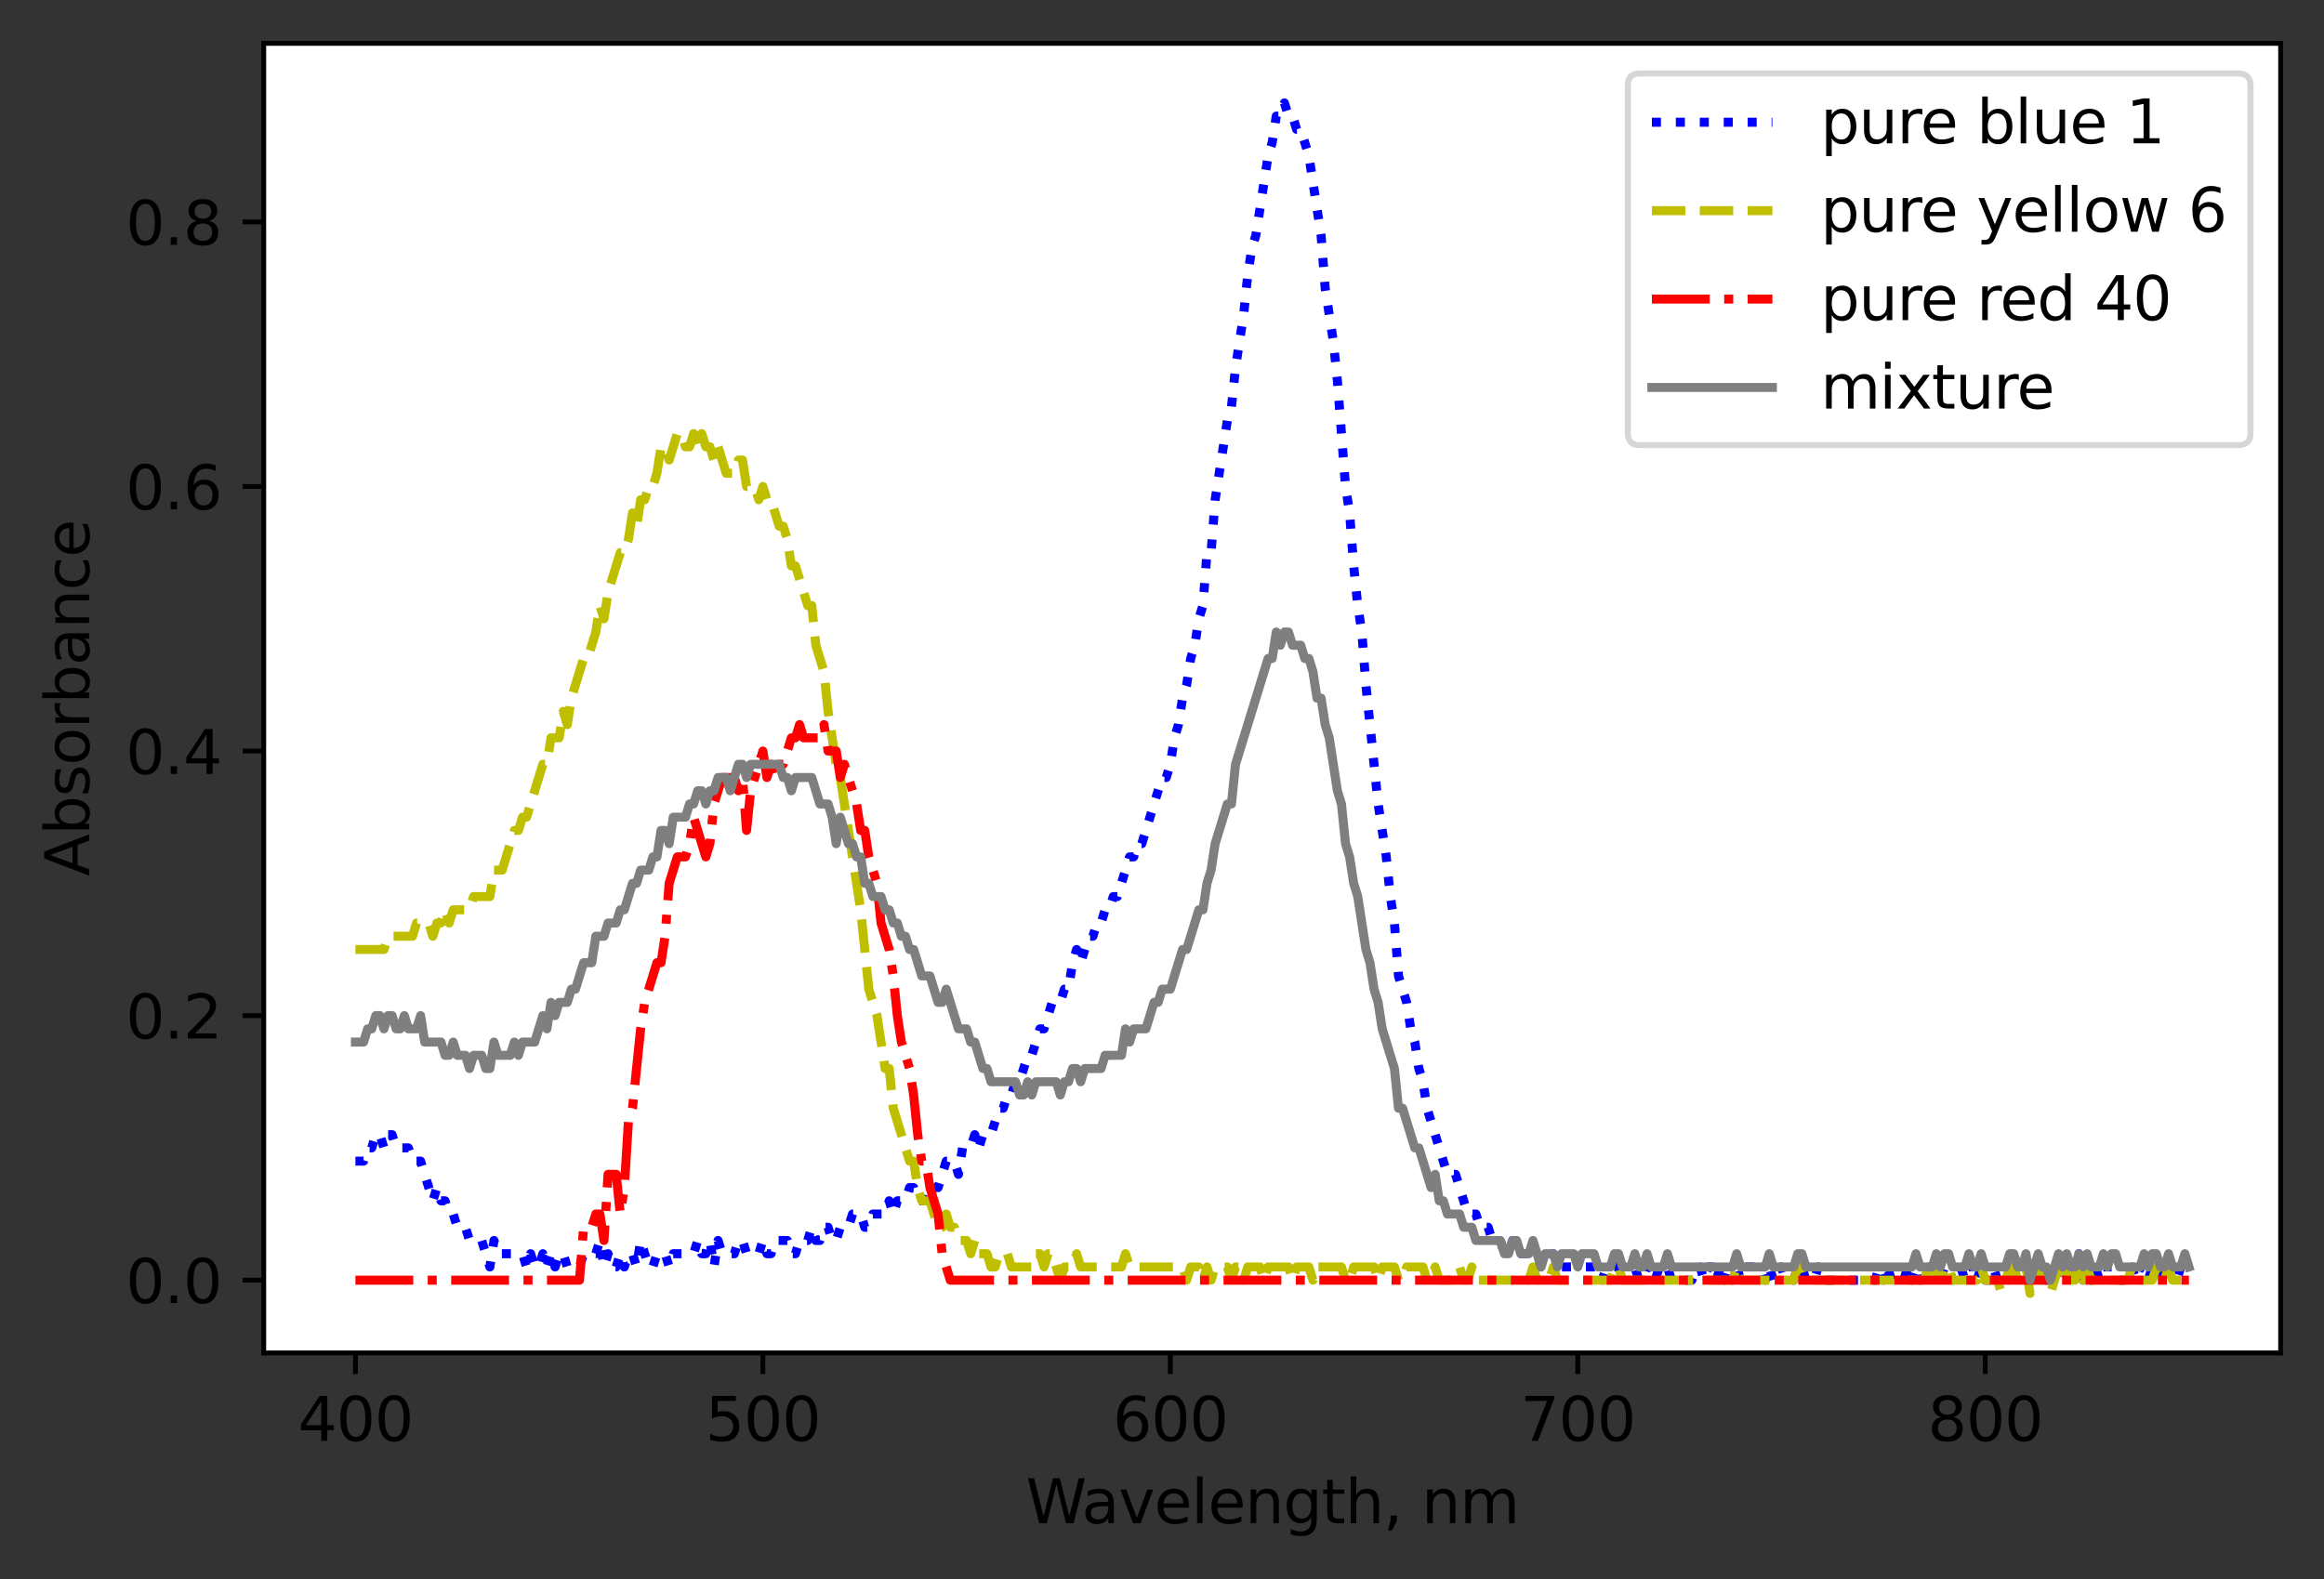 <?xml version="1.0" encoding="utf-8" standalone="no"?>
<!DOCTYPE svg PUBLIC "-//W3C//DTD SVG 1.1//EN"
  "http://www.w3.org/Graphics/SVG/1.1/DTD/svg11.dtd">
<svg xmlns:xlink="http://www.w3.org/1999/xlink" width="385.781pt" height="262.196pt" viewBox="0 0 385.781 262.196" xmlns="http://www.w3.org/2000/svg" version="1.1">
 <rect x="0" y="0" width="385.781" height="262.196" fill="#333333" stroke="none"/>
 <defs>
  <style type="text/css">*{stroke-linejoin: round; stroke-linecap: butt}</style>
 </defs>
 <g id="figure_1">
  <g id="patch_1">
   <path d="M 0 262.196 
L 385.781 262.196 
L 385.781 0 
L 0 0 
L 0 262.196 
z
" style="fill: none"/>
  </g>
  <g id="axes_1">
   <g id="patch_2">
    <path d="M 43.781 224.64 
L 378.581 224.64 
L 378.581 7.2 
L 43.781 7.2 
z
" style="fill: #ffffff"/>
   </g>
   <g id="matplotlib.axis_1">
    <g id="xtick_1">
     <g id="line2d_1">
      <defs>
       <path id="mc909f42464" d="M 0 0 
L 0 3.5 
" style="stroke: #000000; stroke-width: 0.8"/>
      </defs>
      <g>
       <use xlink:href="#mc909f42464" x="58.999" y="224.64" style="stroke: #000000; stroke-width: 0.8"/>
      </g>
     </g>
     <g id="text_1">
      <!-- 400 -->
      <g transform="translate(49.456 239.238)scale(0.1 -0.1)">
       <defs>
        <path id="DejaVuSans-34" d="M 2419 4116 
L 825 1625 
L 2419 1625 
L 2419 4116 
z
M 2253 4666 
L 3047 4666 
L 3047 1625 
L 3713 1625 
L 3713 1100 
L 3047 1100 
L 3047 0 
L 2419 0 
L 2419 1100 
L 313 1100 
L 313 1709 
L 2253 4666 
z
" transform="scale(0.016)"/>
        <path id="DejaVuSans-30" d="M 2034 4250 
Q 1547 4250 1301 3770 
Q 1056 3291 1056 2328 
Q 1056 1369 1301 889 
Q 1547 409 2034 409 
Q 2525 409 2770 889 
Q 3016 1369 3016 2328 
Q 3016 3291 2770 3770 
Q 2525 4250 2034 4250 
z
M 2034 4750 
Q 2819 4750 3233 4129 
Q 3647 3509 3647 2328 
Q 3647 1150 3233 529 
Q 2819 -91 2034 -91 
Q 1250 -91 836 529 
Q 422 1150 422 2328 
Q 422 3509 836 4129 
Q 1250 4750 2034 4750 
z
" transform="scale(0.016)"/>
       </defs>
       <use xlink:href="#DejaVuSans-34"/>
       <use xlink:href="#DejaVuSans-30" x="63.623"/>
       <use xlink:href="#DejaVuSans-30" x="127.246"/>
      </g>
     </g>
    </g>
    <g id="xtick_2">
     <g id="line2d_2">
      <g>
       <use xlink:href="#mc909f42464" x="126.636" y="224.64" style="stroke: #000000; stroke-width: 0.8"/>
      </g>
     </g>
     <g id="text_2">
      <!-- 500 -->
      <g transform="translate(117.092 239.238)scale(0.1 -0.1)">
       <defs>
        <path id="DejaVuSans-35" d="M 691 4666 
L 3169 4666 
L 3169 4134 
L 1269 4134 
L 1269 2991 
Q 1406 3038 1543 3061 
Q 1681 3084 1819 3084 
Q 2600 3084 3056 2656 
Q 3513 2228 3513 1497 
Q 3513 744 3044 326 
Q 2575 -91 1722 -91 
Q 1428 -91 1123 -41 
Q 819 9 494 109 
L 494 744 
Q 775 591 1075 516 
Q 1375 441 1709 441 
Q 2250 441 2565 725 
Q 2881 1009 2881 1497 
Q 2881 1984 2565 2268 
Q 2250 2553 1709 2553 
Q 1456 2553 1204 2497 
Q 953 2441 691 2322 
L 691 4666 
z
" transform="scale(0.016)"/>
       </defs>
       <use xlink:href="#DejaVuSans-35"/>
       <use xlink:href="#DejaVuSans-30" x="63.623"/>
       <use xlink:href="#DejaVuSans-30" x="127.246"/>
      </g>
     </g>
    </g>
    <g id="xtick_3">
     <g id="line2d_3">
      <g>
       <use xlink:href="#mc909f42464" x="194.272" y="224.64" style="stroke: #000000; stroke-width: 0.8"/>
      </g>
     </g>
     <g id="text_3">
      <!-- 600 -->
      <g transform="translate(184.728 239.238)scale(0.1 -0.1)">
       <defs>
        <path id="DejaVuSans-36" d="M 2113 2584 
Q 1688 2584 1439 2293 
Q 1191 2003 1191 1497 
Q 1191 994 1439 701 
Q 1688 409 2113 409 
Q 2538 409 2786 701 
Q 3034 994 3034 1497 
Q 3034 2003 2786 2293 
Q 2538 2584 2113 2584 
z
M 3366 4563 
L 3366 3988 
Q 3128 4100 2886 4159 
Q 2644 4219 2406 4219 
Q 1781 4219 1451 3797 
Q 1122 3375 1075 2522 
Q 1259 2794 1537 2939 
Q 1816 3084 2150 3084 
Q 2853 3084 3261 2657 
Q 3669 2231 3669 1497 
Q 3669 778 3244 343 
Q 2819 -91 2113 -91 
Q 1303 -91 875 529 
Q 447 1150 447 2328 
Q 447 3434 972 4092 
Q 1497 4750 2381 4750 
Q 2619 4750 2861 4703 
Q 3103 4656 3366 4563 
z
" transform="scale(0.016)"/>
       </defs>
       <use xlink:href="#DejaVuSans-36"/>
       <use xlink:href="#DejaVuSans-30" x="63.623"/>
       <use xlink:href="#DejaVuSans-30" x="127.246"/>
      </g>
     </g>
    </g>
    <g id="xtick_4">
     <g id="line2d_4">
      <g>
       <use xlink:href="#mc909f42464" x="261.909" y="224.64" style="stroke: #000000; stroke-width: 0.8"/>
      </g>
     </g>
     <g id="text_4">
      <!-- 700 -->
      <g transform="translate(252.365 239.238)scale(0.1 -0.1)">
       <defs>
        <path id="DejaVuSans-37" d="M 525 4666 
L 3525 4666 
L 3525 4397 
L 1831 0 
L 1172 0 
L 2766 4134 
L 525 4134 
L 525 4666 
z
" transform="scale(0.016)"/>
       </defs>
       <use xlink:href="#DejaVuSans-37"/>
       <use xlink:href="#DejaVuSans-30" x="63.623"/>
       <use xlink:href="#DejaVuSans-30" x="127.246"/>
      </g>
     </g>
    </g>
    <g id="xtick_5">
     <g id="line2d_5">
      <g>
       <use xlink:href="#mc909f42464" x="329.545" y="224.64" style="stroke: #000000; stroke-width: 0.8"/>
      </g>
     </g>
     <g id="text_5">
      <!-- 800 -->
      <g transform="translate(320.001 239.238)scale(0.1 -0.1)">
       <defs>
        <path id="DejaVuSans-38" d="M 2034 2216 
Q 1584 2216 1326 1975 
Q 1069 1734 1069 1313 
Q 1069 891 1326 650 
Q 1584 409 2034 409 
Q 2484 409 2743 651 
Q 3003 894 3003 1313 
Q 3003 1734 2745 1975 
Q 2488 2216 2034 2216 
z
M 1403 2484 
Q 997 2584 770 2862 
Q 544 3141 544 3541 
Q 544 4100 942 4425 
Q 1341 4750 2034 4750 
Q 2731 4750 3128 4425 
Q 3525 4100 3525 3541 
Q 3525 3141 3298 2862 
Q 3072 2584 2669 2484 
Q 3125 2378 3379 2068 
Q 3634 1759 3634 1313 
Q 3634 634 3220 271 
Q 2806 -91 2034 -91 
Q 1263 -91 848 271 
Q 434 634 434 1313 
Q 434 1759 690 2068 
Q 947 2378 1403 2484 
z
M 1172 3481 
Q 1172 3119 1398 2916 
Q 1625 2713 2034 2713 
Q 2441 2713 2670 2916 
Q 2900 3119 2900 3481 
Q 2900 3844 2670 4047 
Q 2441 4250 2034 4250 
Q 1625 4250 1398 4047 
Q 1172 3844 1172 3481 
z
" transform="scale(0.016)"/>
       </defs>
       <use xlink:href="#DejaVuSans-38"/>
       <use xlink:href="#DejaVuSans-30" x="63.623"/>
       <use xlink:href="#DejaVuSans-30" x="127.246"/>
      </g>
     </g>
    </g>
    <g id="text_6">
     <!-- Wavelength, nm -->
     <g transform="translate(170.302 252.917)scale(0.1 -0.1)">
      <defs>
       <path id="DejaVuSans-57" d="M 213 4666 
L 850 4666 
L 1831 722 
L 2809 4666 
L 3519 4666 
L 4500 722 
L 5478 4666 
L 6119 4666 
L 4947 0 
L 4153 0 
L 3169 4050 
L 2175 0 
L 1381 0 
L 213 4666 
z
" transform="scale(0.016)"/>
       <path id="DejaVuSans-61" d="M 2194 1759 
Q 1497 1759 1228 1600 
Q 959 1441 959 1056 
Q 959 750 1161 570 
Q 1363 391 1709 391 
Q 2188 391 2477 730 
Q 2766 1069 2766 1631 
L 2766 1759 
L 2194 1759 
z
M 3341 1997 
L 3341 0 
L 2766 0 
L 2766 531 
Q 2569 213 2275 61 
Q 1981 -91 1556 -91 
Q 1019 -91 701 211 
Q 384 513 384 1019 
Q 384 1609 779 1909 
Q 1175 2209 1959 2209 
L 2766 2209 
L 2766 2266 
Q 2766 2663 2505 2880 
Q 2244 3097 1772 3097 
Q 1472 3097 1187 3025 
Q 903 2953 641 2809 
L 641 3341 
Q 956 3463 1253 3523 
Q 1550 3584 1831 3584 
Q 2591 3584 2966 3190 
Q 3341 2797 3341 1997 
z
" transform="scale(0.016)"/>
       <path id="DejaVuSans-76" d="M 191 3500 
L 800 3500 
L 1894 563 
L 2988 3500 
L 3597 3500 
L 2284 0 
L 1503 0 
L 191 3500 
z
" transform="scale(0.016)"/>
       <path id="DejaVuSans-65" d="M 3597 1894 
L 3597 1613 
L 953 1613 
Q 991 1019 1311 708 
Q 1631 397 2203 397 
Q 2534 397 2845 478 
Q 3156 559 3463 722 
L 3463 178 
Q 3153 47 2828 -22 
Q 2503 -91 2169 -91 
Q 1331 -91 842 396 
Q 353 884 353 1716 
Q 353 2575 817 3079 
Q 1281 3584 2069 3584 
Q 2775 3584 3186 3129 
Q 3597 2675 3597 1894 
z
M 3022 2063 
Q 3016 2534 2758 2815 
Q 2500 3097 2075 3097 
Q 1594 3097 1305 2825 
Q 1016 2553 972 2059 
L 3022 2063 
z
" transform="scale(0.016)"/>
       <path id="DejaVuSans-6c" d="M 603 4863 
L 1178 4863 
L 1178 0 
L 603 0 
L 603 4863 
z
" transform="scale(0.016)"/>
       <path id="DejaVuSans-6e" d="M 3513 2113 
L 3513 0 
L 2938 0 
L 2938 2094 
Q 2938 2591 2744 2837 
Q 2550 3084 2163 3084 
Q 1697 3084 1428 2787 
Q 1159 2491 1159 1978 
L 1159 0 
L 581 0 
L 581 3500 
L 1159 3500 
L 1159 2956 
Q 1366 3272 1645 3428 
Q 1925 3584 2291 3584 
Q 2894 3584 3203 3211 
Q 3513 2838 3513 2113 
z
" transform="scale(0.016)"/>
       <path id="DejaVuSans-67" d="M 2906 1791 
Q 2906 2416 2648 2759 
Q 2391 3103 1925 3103 
Q 1463 3103 1205 2759 
Q 947 2416 947 1791 
Q 947 1169 1205 825 
Q 1463 481 1925 481 
Q 2391 481 2648 825 
Q 2906 1169 2906 1791 
z
M 3481 434 
Q 3481 -459 3084 -895 
Q 2688 -1331 1869 -1331 
Q 1566 -1331 1297 -1286 
Q 1028 -1241 775 -1147 
L 775 -588 
Q 1028 -725 1275 -790 
Q 1522 -856 1778 -856 
Q 2344 -856 2625 -561 
Q 2906 -266 2906 331 
L 2906 616 
Q 2728 306 2450 153 
Q 2172 0 1784 0 
Q 1141 0 747 490 
Q 353 981 353 1791 
Q 353 2603 747 3093 
Q 1141 3584 1784 3584 
Q 2172 3584 2450 3431 
Q 2728 3278 2906 2969 
L 2906 3500 
L 3481 3500 
L 3481 434 
z
" transform="scale(0.016)"/>
       <path id="DejaVuSans-74" d="M 1172 4494 
L 1172 3500 
L 2356 3500 
L 2356 3053 
L 1172 3053 
L 1172 1153 
Q 1172 725 1289 603 
Q 1406 481 1766 481 
L 2356 481 
L 2356 0 
L 1766 0 
Q 1100 0 847 248 
Q 594 497 594 1153 
L 594 3053 
L 172 3053 
L 172 3500 
L 594 3500 
L 594 4494 
L 1172 4494 
z
" transform="scale(0.016)"/>
       <path id="DejaVuSans-68" d="M 3513 2113 
L 3513 0 
L 2938 0 
L 2938 2094 
Q 2938 2591 2744 2837 
Q 2550 3084 2163 3084 
Q 1697 3084 1428 2787 
Q 1159 2491 1159 1978 
L 1159 0 
L 581 0 
L 581 4863 
L 1159 4863 
L 1159 2956 
Q 1366 3272 1645 3428 
Q 1925 3584 2291 3584 
Q 2894 3584 3203 3211 
Q 3513 2838 3513 2113 
z
" transform="scale(0.016)"/>
       <path id="DejaVuSans-2c" d="M 750 794 
L 1409 794 
L 1409 256 
L 897 -744 
L 494 -744 
L 750 256 
L 750 794 
z
" transform="scale(0.016)"/>
       <path id="DejaVuSans-20" transform="scale(0.016)"/>
       <path id="DejaVuSans-6d" d="M 3328 2828 
Q 3544 3216 3844 3400 
Q 4144 3584 4550 3584 
Q 5097 3584 5394 3201 
Q 5691 2819 5691 2113 
L 5691 0 
L 5113 0 
L 5113 2094 
Q 5113 2597 4934 2840 
Q 4756 3084 4391 3084 
Q 3944 3084 3684 2787 
Q 3425 2491 3425 1978 
L 3425 0 
L 2847 0 
L 2847 2094 
Q 2847 2600 2669 2842 
Q 2491 3084 2119 3084 
Q 1678 3084 1418 2786 
Q 1159 2488 1159 1978 
L 1159 0 
L 581 0 
L 581 3500 
L 1159 3500 
L 1159 2956 
Q 1356 3278 1631 3431 
Q 1906 3584 2284 3584 
Q 2666 3584 2933 3390 
Q 3200 3197 3328 2828 
z
" transform="scale(0.016)"/>
      </defs>
      <use xlink:href="#DejaVuSans-57"/>
      <use xlink:href="#DejaVuSans-61" x="92.502"/>
      <use xlink:href="#DejaVuSans-76" x="153.781"/>
      <use xlink:href="#DejaVuSans-65" x="212.961"/>
      <use xlink:href="#DejaVuSans-6c" x="274.484"/>
      <use xlink:href="#DejaVuSans-65" x="302.268"/>
      <use xlink:href="#DejaVuSans-6e" x="363.791"/>
      <use xlink:href="#DejaVuSans-67" x="427.17"/>
      <use xlink:href="#DejaVuSans-74" x="490.646"/>
      <use xlink:href="#DejaVuSans-68" x="529.855"/>
      <use xlink:href="#DejaVuSans-2c" x="593.234"/>
      <use xlink:href="#DejaVuSans-20" x="625.021"/>
      <use xlink:href="#DejaVuSans-6e" x="656.809"/>
      <use xlink:href="#DejaVuSans-6d" x="720.188"/>
     </g>
    </g>
   </g>
   <g id="matplotlib.axis_2">
    <g id="ytick_1">
     <g id="line2d_6">
      <defs>
       <path id="m6d82f69525" d="M 0 0 
L -3.5 0 
" style="stroke: #000000; stroke-width: 0.8"/>
      </defs>
      <g>
       <use xlink:href="#m6d82f69525" x="43.781" y="212.56" style="stroke: #000000; stroke-width: 0.8"/>
      </g>
     </g>
     <g id="text_7">
      <!-- 0.0 -->
      <g transform="translate(20.878 216.359)scale(0.1 -0.1)">
       <defs>
        <path id="DejaVuSans-2e" d="M 684 794 
L 1344 794 
L 1344 0 
L 684 0 
L 684 794 
z
" transform="scale(0.016)"/>
       </defs>
       <use xlink:href="#DejaVuSans-30"/>
       <use xlink:href="#DejaVuSans-2e" x="63.623"/>
       <use xlink:href="#DejaVuSans-30" x="95.41"/>
      </g>
     </g>
    </g>
    <g id="ytick_2">
     <g id="line2d_7">
      <g>
       <use xlink:href="#m6d82f69525" x="43.781" y="168.633" style="stroke: #000000; stroke-width: 0.8"/>
      </g>
     </g>
     <g id="text_8">
      <!-- 0.2 -->
      <g transform="translate(20.878 172.432)scale(0.1 -0.1)">
       <defs>
        <path id="DejaVuSans-32" d="M 1228 531 
L 3431 531 
L 3431 0 
L 469 0 
L 469 531 
Q 828 903 1448 1529 
Q 2069 2156 2228 2338 
Q 2531 2678 2651 2914 
Q 2772 3150 2772 3378 
Q 2772 3750 2511 3984 
Q 2250 4219 1831 4219 
Q 1534 4219 1204 4116 
Q 875 4013 500 3803 
L 500 4441 
Q 881 4594 1212 4672 
Q 1544 4750 1819 4750 
Q 2544 4750 2975 4387 
Q 3406 4025 3406 3419 
Q 3406 3131 3298 2873 
Q 3191 2616 2906 2266 
Q 2828 2175 2409 1742 
Q 1991 1309 1228 531 
z
" transform="scale(0.016)"/>
       </defs>
       <use xlink:href="#DejaVuSans-30"/>
       <use xlink:href="#DejaVuSans-2e" x="63.623"/>
       <use xlink:href="#DejaVuSans-32" x="95.41"/>
      </g>
     </g>
    </g>
    <g id="ytick_3">
     <g id="line2d_8">
      <g>
       <use xlink:href="#m6d82f69525" x="43.781" y="124.705" style="stroke: #000000; stroke-width: 0.8"/>
      </g>
     </g>
     <g id="text_9">
      <!-- 0.4 -->
      <g transform="translate(20.878 128.505)scale(0.1 -0.1)">
       <use xlink:href="#DejaVuSans-30"/>
       <use xlink:href="#DejaVuSans-2e" x="63.623"/>
       <use xlink:href="#DejaVuSans-34" x="95.41"/>
      </g>
     </g>
    </g>
    <g id="ytick_4">
     <g id="line2d_9">
      <g>
       <use xlink:href="#m6d82f69525" x="43.781" y="80.778" style="stroke: #000000; stroke-width: 0.8"/>
      </g>
     </g>
     <g id="text_10">
      <!-- 0.6 -->
      <g transform="translate(20.878 84.577)scale(0.1 -0.1)">
       <use xlink:href="#DejaVuSans-30"/>
       <use xlink:href="#DejaVuSans-2e" x="63.623"/>
       <use xlink:href="#DejaVuSans-36" x="95.41"/>
      </g>
     </g>
    </g>
    <g id="ytick_5">
     <g id="line2d_10">
      <g>
       <use xlink:href="#m6d82f69525" x="43.781" y="36.851" style="stroke: #000000; stroke-width: 0.8"/>
      </g>
     </g>
     <g id="text_11">
      <!-- 0.8 -->
      <g transform="translate(20.878 40.65)scale(0.1 -0.1)">
       <use xlink:href="#DejaVuSans-30"/>
       <use xlink:href="#DejaVuSans-2e" x="63.623"/>
       <use xlink:href="#DejaVuSans-38" x="95.41"/>
      </g>
     </g>
    </g>
    <g id="text_12">
     <!-- Absorbance -->
     <g transform="translate(14.798 145.467)rotate(-90)scale(0.1 -0.1)">
      <defs>
       <path id="DejaVuSans-41" d="M 2188 4044 
L 1331 1722 
L 3047 1722 
L 2188 4044 
z
M 1831 4666 
L 2547 4666 
L 4325 0 
L 3669 0 
L 3244 1197 
L 1141 1197 
L 716 0 
L 50 0 
L 1831 4666 
z
" transform="scale(0.016)"/>
       <path id="DejaVuSans-62" d="M 3116 1747 
Q 3116 2381 2855 2742 
Q 2594 3103 2138 3103 
Q 1681 3103 1420 2742 
Q 1159 2381 1159 1747 
Q 1159 1113 1420 752 
Q 1681 391 2138 391 
Q 2594 391 2855 752 
Q 3116 1113 3116 1747 
z
M 1159 2969 
Q 1341 3281 1617 3432 
Q 1894 3584 2278 3584 
Q 2916 3584 3314 3078 
Q 3713 2572 3713 1747 
Q 3713 922 3314 415 
Q 2916 -91 2278 -91 
Q 1894 -91 1617 61 
Q 1341 213 1159 525 
L 1159 0 
L 581 0 
L 581 4863 
L 1159 4863 
L 1159 2969 
z
" transform="scale(0.016)"/>
       <path id="DejaVuSans-73" d="M 2834 3397 
L 2834 2853 
Q 2591 2978 2328 3040 
Q 2066 3103 1784 3103 
Q 1356 3103 1142 2972 
Q 928 2841 928 2578 
Q 928 2378 1081 2264 
Q 1234 2150 1697 2047 
L 1894 2003 
Q 2506 1872 2764 1633 
Q 3022 1394 3022 966 
Q 3022 478 2636 193 
Q 2250 -91 1575 -91 
Q 1294 -91 989 -36 
Q 684 19 347 128 
L 347 722 
Q 666 556 975 473 
Q 1284 391 1588 391 
Q 1994 391 2212 530 
Q 2431 669 2431 922 
Q 2431 1156 2273 1281 
Q 2116 1406 1581 1522 
L 1381 1569 
Q 847 1681 609 1914 
Q 372 2147 372 2553 
Q 372 3047 722 3315 
Q 1072 3584 1716 3584 
Q 2034 3584 2315 3537 
Q 2597 3491 2834 3397 
z
" transform="scale(0.016)"/>
       <path id="DejaVuSans-6f" d="M 1959 3097 
Q 1497 3097 1228 2736 
Q 959 2375 959 1747 
Q 959 1119 1226 758 
Q 1494 397 1959 397 
Q 2419 397 2687 759 
Q 2956 1122 2956 1747 
Q 2956 2369 2687 2733 
Q 2419 3097 1959 3097 
z
M 1959 3584 
Q 2709 3584 3137 3096 
Q 3566 2609 3566 1747 
Q 3566 888 3137 398 
Q 2709 -91 1959 -91 
Q 1206 -91 779 398 
Q 353 888 353 1747 
Q 353 2609 779 3096 
Q 1206 3584 1959 3584 
z
" transform="scale(0.016)"/>
       <path id="DejaVuSans-72" d="M 2631 2963 
Q 2534 3019 2420 3045 
Q 2306 3072 2169 3072 
Q 1681 3072 1420 2755 
Q 1159 2438 1159 1844 
L 1159 0 
L 581 0 
L 581 3500 
L 1159 3500 
L 1159 2956 
Q 1341 3275 1631 3429 
Q 1922 3584 2338 3584 
Q 2397 3584 2469 3576 
Q 2541 3569 2628 3553 
L 2631 2963 
z
" transform="scale(0.016)"/>
       <path id="DejaVuSans-63" d="M 3122 3366 
L 3122 2828 
Q 2878 2963 2633 3030 
Q 2388 3097 2138 3097 
Q 1578 3097 1268 2742 
Q 959 2388 959 1747 
Q 959 1106 1268 751 
Q 1578 397 2138 397 
Q 2388 397 2633 464 
Q 2878 531 3122 666 
L 3122 134 
Q 2881 22 2623 -34 
Q 2366 -91 2075 -91 
Q 1284 -91 818 406 
Q 353 903 353 1747 
Q 353 2603 823 3093 
Q 1294 3584 2113 3584 
Q 2378 3584 2631 3529 
Q 2884 3475 3122 3366 
z
" transform="scale(0.016)"/>
      </defs>
      <use xlink:href="#DejaVuSans-41"/>
      <use xlink:href="#DejaVuSans-62" x="68.408"/>
      <use xlink:href="#DejaVuSans-73" x="131.885"/>
      <use xlink:href="#DejaVuSans-6f" x="183.984"/>
      <use xlink:href="#DejaVuSans-72" x="245.166"/>
      <use xlink:href="#DejaVuSans-62" x="286.279"/>
      <use xlink:href="#DejaVuSans-61" x="349.756"/>
      <use xlink:href="#DejaVuSans-6e" x="411.035"/>
      <use xlink:href="#DejaVuSans-63" x="474.414"/>
      <use xlink:href="#DejaVuSans-65" x="529.395"/>
     </g>
    </g>
   </g>
   <g id="line2d_11">
    <path d="M 58.999 192.793 
L 60.352 192.793 
L 61.029 190.596 
L 61.705 190.596 
L 62.381 188.4 
L 63.058 188.4 
L 63.734 190.596 
L 64.41 188.4 
L 65.087 188.4 
L 65.763 190.596 
L 67.792 190.596 
L 68.469 192.793 
L 69.821 192.793 
L 71.85 199.382 
L 72.527 197.185 
L 73.203 199.382 
L 73.879 199.382 
L 74.556 201.578 
L 75.232 201.578 
L 75.909 203.775 
L 77.261 203.775 
L 77.938 205.971 
L 79.967 205.971 
L 81.319 210.364 
L 81.996 205.971 
L 82.672 208.167 
L 86.73 208.167 
L 87.407 210.364 
L 88.083 208.167 
L 88.759 210.364 
L 89.436 210.364 
L 90.112 208.167 
L 90.789 210.364 
L 91.465 208.167 
L 92.141 210.364 
L 92.818 208.167 
L 93.494 208.167 
L 94.17 210.364 
L 96.199 210.364 
L 96.876 208.167 
L 98.905 208.167 
L 99.581 205.971 
L 100.258 210.364 
L 100.934 208.167 
L 101.61 210.364 
L 102.287 210.364 
L 102.963 208.167 
L 103.639 210.364 
L 104.316 208.167 
L 104.992 208.167 
L 105.669 210.364 
L 106.345 205.971 
L 107.698 210.364 
L 108.374 210.364 
L 109.05 208.167 
L 110.403 208.167 
L 111.079 210.364 
L 111.756 208.167 
L 115.138 208.167 
L 115.814 205.971 
L 116.49 208.167 
L 117.167 208.167 
L 117.843 205.971 
L 118.519 210.364 
L 119.196 205.971 
L 119.872 208.167 
L 121.901 208.167 
L 122.578 205.971 
L 123.254 205.971 
L 123.93 208.167 
L 125.959 208.167 
L 126.636 205.971 
L 127.312 208.167 
L 127.989 208.167 
L 128.665 205.971 
L 130.694 205.971 
L 131.37 208.167 
L 132.047 208.167 
L 132.723 205.971 
L 134.076 205.971 
L 134.752 203.775 
L 135.429 205.971 
L 136.105 205.971 
L 136.781 203.775 
L 137.458 203.775 
L 138.134 205.971 
L 138.81 205.971 
L 139.487 203.775 
L 140.839 203.775 
L 141.516 201.578 
L 142.869 201.578 
L 143.545 203.775 
L 144.221 203.775 
L 144.898 201.578 
L 146.927 201.578 
L 147.603 199.382 
L 148.279 201.578 
L 148.956 199.382 
L 150.309 199.382 
L 150.985 197.185 
L 151.661 197.185 
L 152.338 199.382 
L 153.014 199.382 
L 153.69 197.185 
L 155.719 197.185 
L 157.072 192.793 
L 158.425 192.793 
L 159.101 194.989 
L 159.778 190.596 
L 161.13 190.596 
L 161.807 188.4 
L 162.483 190.596 
L 163.159 188.4 
L 164.512 188.4 
L 165.865 184.007 
L 166.541 184.007 
L 167.218 181.811 
L 167.894 181.811 
L 168.57 179.615 
L 169.247 179.615 
L 170.599 175.222 
L 171.276 175.222 
L 172.629 170.829 
L 173.305 170.829 
L 174.658 166.436 
L 176.01 166.436 
L 176.687 164.24 
L 177.363 164.24 
L 178.039 159.847 
L 178.716 157.651 
L 179.392 159.847 
L 180.745 155.455 
L 181.421 155.455 
L 182.098 153.258 
L 182.774 153.258 
L 183.45 151.062 
L 184.127 151.062 
L 184.803 148.865 
L 185.479 148.865 
L 187.509 142.276 
L 188.185 142.276 
L 188.861 140.08 
L 189.538 140.08 
L 192.919 129.098 
L 193.596 129.098 
L 194.272 126.902 
L 194.949 122.509 
L 195.625 120.313 
L 196.301 115.92 
L 196.978 113.724 
L 197.654 109.331 
L 198.33 107.135 
L 199.007 102.742 
L 199.683 100.545 
L 200.359 91.76 
L 201.036 91.76 
L 201.712 82.975 
L 203.741 69.796 
L 204.418 67.6 
L 205.094 61.011 
L 206.447 52.225 
L 207.123 45.636 
L 207.799 41.244 
L 208.476 39.047 
L 210.505 25.869 
L 211.181 23.673 
L 211.858 19.28 
L 212.534 19.28 
L 213.21 17.084 
L 213.887 19.28 
L 214.563 19.28 
L 215.239 21.476 
L 215.916 21.476 
L 217.269 25.869 
L 219.298 39.047 
L 219.974 47.833 
L 221.327 56.618 
L 222.003 63.207 
L 223.356 80.778 
L 224.032 85.171 
L 224.709 93.956 
L 225.385 100.545 
L 226.061 104.938 
L 226.738 113.724 
L 228.767 133.491 
L 230.119 142.276 
L 230.796 148.865 
L 231.472 153.258 
L 232.149 162.044 
L 233.501 166.436 
L 234.178 170.829 
L 234.854 173.025 
L 235.53 177.418 
L 236.207 179.615 
L 236.883 184.007 
L 240.265 194.989 
L 241.618 194.989 
L 243.647 201.578 
L 244.999 201.578 
L 245.676 203.775 
L 247.029 203.775 
L 247.705 205.971 
L 249.058 205.971 
L 249.734 208.167 
L 250.41 208.167 
L 251.087 205.971 
L 251.763 208.167 
L 255.145 208.167 
L 255.821 210.364 
L 257.174 210.364 
L 257.85 208.167 
L 258.527 210.364 
L 265.29 210.364 
L 265.967 212.56 
L 266.643 210.364 
L 271.378 210.364 
L 272.054 212.56 
L 272.73 212.56 
L 273.407 210.364 
L 274.083 210.364 
L 274.759 212.56 
L 275.436 210.364 
L 276.789 210.364 
L 277.465 212.56 
L 280.847 212.56 
L 281.523 210.364 
L 282.199 210.364 
L 282.876 212.56 
L 283.552 210.364 
L 284.229 210.364 
L 284.905 212.56 
L 285.581 210.364 
L 286.258 212.56 
L 286.934 210.364 
L 287.61 212.56 
L 288.287 210.364 
L 288.963 212.56 
L 289.639 210.364 
L 292.345 210.364 
L 293.021 212.56 
L 293.698 210.364 
L 294.374 212.56 
L 295.05 212.56 
L 295.727 210.364 
L 296.403 212.56 
L 297.756 212.56 
L 298.432 210.364 
L 299.109 210.364 
L 299.785 212.56 
L 301.138 212.56 
L 301.814 210.364 
L 302.49 210.364 
L 303.167 212.56 
L 311.283 212.56 
L 311.959 210.364 
L 312.636 212.56 
L 313.312 210.364 
L 313.989 212.56 
L 316.018 212.56 
L 316.694 210.364 
L 317.37 212.56 
L 318.047 210.364 
L 318.723 212.56 
L 319.399 210.364 
L 321.429 210.364 
L 322.105 212.56 
L 322.781 210.364 
L 323.458 210.364 
L 324.134 212.56 
L 324.81 210.364 
L 325.487 210.364 
L 326.163 212.56 
L 326.839 210.364 
L 327.516 210.364 
L 328.192 212.56 
L 328.869 210.364 
L 329.545 212.56 
L 330.221 212.56 
L 330.898 210.364 
L 331.574 212.56 
L 332.25 212.56 
L 332.927 210.364 
L 336.309 210.364 
L 336.985 212.56 
L 337.661 212.56 
L 338.338 210.364 
L 339.014 210.364 
L 339.69 212.56 
L 340.367 212.56 
L 341.043 210.364 
L 341.719 210.364 
L 342.396 212.56 
L 343.072 210.364 
L 344.425 210.364 
L 345.101 208.167 
L 345.778 212.56 
L 346.454 210.364 
L 347.13 212.56 
L 347.807 210.364 
L 348.483 212.56 
L 349.159 210.364 
L 351.189 210.364 
L 351.865 212.56 
L 352.541 212.56 
L 353.218 210.364 
L 353.894 210.364 
L 354.57 212.56 
L 355.247 210.364 
L 355.923 210.364 
L 356.599 212.56 
L 357.276 210.364 
L 358.629 210.364 
L 359.305 212.56 
L 359.981 210.364 
L 360.658 210.364 
L 361.334 212.56 
L 362.01 210.364 
L 363.363 210.364 
L 363.363 210.364 
" clip-path="url(#p036a9495a5)" style="fill: none; stroke-dasharray: 1.5,2.475; stroke-dashoffset: 0; stroke: #0000ff; stroke-width: 1.5"/>
   </g>
   <g id="line2d_12">
    <path d="M 58.999 157.651 
L 63.734 157.651 
L 64.41 155.455 
L 68.469 155.455 
L 69.145 153.258 
L 71.174 153.258 
L 71.85 155.455 
L 72.527 153.258 
L 73.203 153.258 
L 73.879 151.062 
L 74.556 153.258 
L 75.232 151.062 
L 77.938 151.062 
L 78.614 148.865 
L 81.319 148.865 
L 81.996 144.473 
L 83.349 144.473 
L 85.378 137.884 
L 86.054 137.884 
L 86.73 135.687 
L 87.407 135.687 
L 90.112 126.902 
L 90.789 126.902 
L 91.465 122.509 
L 92.818 122.509 
L 93.494 118.116 
L 94.17 120.313 
L 94.847 115.92 
L 96.876 109.331 
L 97.552 109.331 
L 98.905 104.938 
L 99.581 100.545 
L 100.258 102.742 
L 100.934 98.349 
L 102.963 91.76 
L 103.639 91.76 
L 104.316 89.564 
L 104.992 85.171 
L 105.669 87.367 
L 106.345 82.975 
L 107.021 82.975 
L 107.698 80.778 
L 108.374 80.778 
L 109.05 78.582 
L 109.727 74.189 
L 110.403 74.189 
L 111.079 76.385 
L 112.432 71.993 
L 113.109 71.993 
L 113.785 74.189 
L 114.461 74.189 
L 115.138 71.993 
L 115.814 74.189 
L 116.49 71.993 
L 117.167 74.189 
L 117.843 74.189 
L 118.519 76.385 
L 119.196 74.189 
L 120.549 78.582 
L 121.901 78.582 
L 122.578 76.385 
L 123.254 76.385 
L 123.93 80.778 
L 125.283 80.778 
L 125.959 82.975 
L 126.636 80.778 
L 127.312 82.975 
L 127.989 82.975 
L 129.341 87.367 
L 130.018 87.367 
L 130.694 89.564 
L 131.37 93.956 
L 132.047 93.956 
L 134.076 100.545 
L 134.752 100.545 
L 135.429 107.135 
L 136.781 111.527 
L 137.458 118.116 
L 138.81 126.902 
L 139.487 129.098 
L 142.869 151.062 
L 144.221 164.24 
L 145.574 168.633 
L 146.927 177.418 
L 147.603 177.418 
L 148.279 184.007 
L 150.985 192.793 
L 151.661 192.793 
L 152.338 197.185 
L 153.014 199.382 
L 154.367 199.382 
L 155.719 203.775 
L 156.396 203.775 
L 157.072 201.578 
L 157.749 203.775 
L 158.425 203.775 
L 159.101 205.971 
L 160.454 205.971 
L 161.13 208.167 
L 161.807 205.971 
L 162.483 208.167 
L 163.836 208.167 
L 164.512 210.364 
L 165.189 210.364 
L 165.865 208.167 
L 167.218 208.167 
L 167.894 210.364 
L 171.276 210.364 
L 171.952 208.167 
L 172.629 208.167 
L 173.305 210.364 
L 173.981 208.167 
L 174.658 208.167 
L 176.01 212.56 
L 176.687 210.364 
L 178.039 210.364 
L 178.716 208.167 
L 179.392 210.364 
L 186.156 210.364 
L 186.832 208.167 
L 187.509 210.364 
L 196.301 210.364 
L 196.978 212.56 
L 197.654 210.364 
L 199.007 210.364 
L 199.683 212.56 
L 200.359 210.364 
L 201.036 212.56 
L 201.712 210.364 
L 203.741 210.364 
L 204.418 212.56 
L 205.094 210.364 
L 205.77 210.364 
L 206.447 212.56 
L 207.123 210.364 
L 209.152 210.364 
L 209.829 212.56 
L 210.505 210.364 
L 213.887 210.364 
L 214.563 212.56 
L 215.239 210.364 
L 217.269 210.364 
L 217.945 212.56 
L 218.621 210.364 
L 222.679 210.364 
L 223.356 212.56 
L 224.032 212.56 
L 224.709 210.364 
L 228.09 210.364 
L 228.767 212.56 
L 229.443 210.364 
L 231.472 210.364 
L 232.149 212.56 
L 232.825 212.56 
L 233.501 210.364 
L 236.207 210.364 
L 236.883 212.56 
L 237.559 212.56 
L 238.236 210.364 
L 238.912 212.56 
L 240.941 212.56 
L 241.618 210.364 
L 242.294 210.364 
L 242.97 212.56 
L 243.647 212.56 
L 244.323 210.364 
L 244.999 212.56 
L 253.792 212.56 
L 254.469 210.364 
L 255.145 212.56 
L 257.174 212.56 
L 257.85 210.364 
L 258.527 212.56 
L 267.319 212.56 
L 267.996 210.364 
L 268.672 210.364 
L 269.349 212.56 
L 287.61 212.56 
L 288.287 210.364 
L 288.963 212.56 
L 297.756 212.56 
L 298.432 210.364 
L 299.109 210.364 
L 299.785 212.56 
L 319.399 212.56 
L 320.076 210.364 
L 320.752 212.56 
L 321.429 210.364 
L 322.105 212.56 
L 322.781 210.364 
L 323.458 210.364 
L 324.134 212.56 
L 328.192 212.56 
L 328.869 210.364 
L 329.545 212.56 
L 331.574 212.56 
L 332.25 214.756 
L 333.603 210.364 
L 334.279 210.364 
L 334.956 212.56 
L 335.632 210.364 
L 336.309 210.364 
L 336.985 214.756 
L 338.338 210.364 
L 339.014 212.56 
L 339.69 212.56 
L 340.367 214.756 
L 341.719 210.364 
L 342.396 212.56 
L 343.072 210.364 
L 343.749 212.56 
L 344.425 212.56 
L 345.101 210.364 
L 345.778 212.56 
L 346.454 210.364 
L 347.13 212.56 
L 353.218 212.56 
L 353.894 210.364 
L 354.57 212.56 
L 357.276 212.56 
L 357.952 210.364 
L 358.629 212.56 
L 359.305 212.56 
L 359.981 210.364 
L 360.658 212.56 
L 363.363 212.56 
L 363.363 212.56 
" clip-path="url(#p036a9495a5)" style="fill: none; stroke-dasharray: 5.55,2.4; stroke-dashoffset: 0; stroke: #bfbf00; stroke-width: 1.5"/>
   </g>
   <g id="line2d_13">
    <path d="M 58.999 212.56 
L 96.199 212.56 
L 96.876 203.775 
L 98.229 203.775 
L 98.905 201.578 
L 99.581 201.578 
L 100.258 205.971 
L 100.934 194.989 
L 102.287 194.989 
L 102.963 201.578 
L 103.639 197.185 
L 104.316 186.204 
L 104.992 184.007 
L 106.345 170.829 
L 107.021 166.436 
L 109.05 159.847 
L 109.727 159.847 
L 110.403 155.455 
L 111.079 146.669 
L 112.432 142.276 
L 113.785 142.276 
L 114.461 140.08 
L 115.138 135.687 
L 117.167 142.276 
L 117.843 140.08 
L 118.519 133.491 
L 119.872 129.098 
L 121.901 129.098 
L 122.578 131.295 
L 123.254 129.098 
L 123.93 137.884 
L 124.607 131.295 
L 126.636 124.705 
L 127.312 129.098 
L 127.989 126.902 
L 128.665 129.098 
L 129.341 126.902 
L 130.018 126.902 
L 131.37 122.509 
L 132.047 122.509 
L 132.723 120.313 
L 133.399 122.509 
L 136.105 122.509 
L 136.781 120.313 
L 137.458 124.705 
L 138.81 124.705 
L 139.487 129.098 
L 140.163 126.902 
L 142.192 133.491 
L 142.869 137.884 
L 143.545 137.884 
L 144.221 142.276 
L 145.574 146.669 
L 146.25 153.258 
L 147.603 157.651 
L 148.279 162.044 
L 148.956 168.633 
L 149.632 173.025 
L 150.985 177.418 
L 151.661 181.811 
L 152.338 188.4 
L 153.014 192.793 
L 153.69 192.793 
L 154.367 197.185 
L 155.719 201.578 
L 156.396 208.167 
L 157.749 212.56 
L 363.363 212.56 
L 363.363 212.56 
" clip-path="url(#p036a9495a5)" style="fill: none; stroke-dasharray: 9.6,2.4,1.5,2.4; stroke-dashoffset: 0; stroke: #ff0000; stroke-width: 1.5"/>
   </g>
   <g id="line2d_14">
    <path d="M 58.999 173.025 
L 60.352 173.025 
L 61.029 170.829 
L 61.705 170.829 
L 62.381 168.633 
L 63.058 168.633 
L 63.734 170.829 
L 64.41 168.633 
L 65.087 168.633 
L 65.763 170.829 
L 66.439 170.829 
L 67.116 168.633 
L 67.792 170.829 
L 69.145 170.829 
L 69.821 168.633 
L 70.498 173.025 
L 73.203 173.025 
L 73.879 175.222 
L 74.556 175.222 
L 75.232 173.025 
L 75.909 175.222 
L 77.261 175.222 
L 77.938 177.418 
L 78.614 175.222 
L 79.967 175.222 
L 80.643 177.418 
L 81.319 177.418 
L 81.996 173.025 
L 82.672 175.222 
L 84.701 175.222 
L 85.378 173.025 
L 86.054 175.222 
L 86.73 173.025 
L 88.759 173.025 
L 90.112 168.633 
L 90.789 170.829 
L 91.465 166.436 
L 92.141 168.633 
L 92.818 166.436 
L 94.17 166.436 
L 94.847 164.24 
L 95.523 164.24 
L 96.876 159.847 
L 98.229 159.847 
L 98.905 155.455 
L 100.258 155.455 
L 100.934 153.258 
L 102.287 153.258 
L 102.963 151.062 
L 103.639 151.062 
L 104.992 146.669 
L 105.669 146.669 
L 106.345 144.473 
L 107.698 144.473 
L 108.374 142.276 
L 109.05 142.276 
L 109.727 137.884 
L 110.403 137.884 
L 111.079 140.08 
L 111.756 135.687 
L 113.785 135.687 
L 114.461 133.491 
L 115.138 133.491 
L 115.814 131.295 
L 116.49 131.295 
L 117.167 133.491 
L 117.843 131.295 
L 118.519 131.295 
L 119.196 129.098 
L 120.549 129.098 
L 121.225 131.295 
L 122.578 126.902 
L 123.254 126.902 
L 123.93 129.098 
L 124.607 126.902 
L 129.341 126.902 
L 130.018 129.098 
L 130.694 129.098 
L 131.37 131.295 
L 132.047 129.098 
L 134.752 129.098 
L 136.105 133.491 
L 137.458 133.491 
L 138.134 135.687 
L 138.81 140.08 
L 139.487 135.687 
L 140.839 140.08 
L 141.516 140.08 
L 142.192 142.276 
L 142.869 142.276 
L 143.545 146.669 
L 144.221 146.669 
L 144.898 148.865 
L 146.25 148.865 
L 146.927 151.062 
L 147.603 151.062 
L 148.279 153.258 
L 148.956 153.258 
L 149.632 155.455 
L 150.309 155.455 
L 150.985 157.651 
L 151.661 157.651 
L 153.014 162.044 
L 154.367 162.044 
L 155.719 166.436 
L 156.396 166.436 
L 157.072 164.24 
L 159.101 170.829 
L 160.454 170.829 
L 161.13 173.025 
L 161.807 173.025 
L 163.159 177.418 
L 163.836 177.418 
L 164.512 179.615 
L 168.57 179.615 
L 169.247 181.811 
L 169.923 181.811 
L 170.599 179.615 
L 171.276 181.811 
L 171.952 179.615 
L 175.334 179.615 
L 176.01 181.811 
L 176.687 179.615 
L 177.363 179.615 
L 178.039 177.418 
L 178.716 177.418 
L 179.392 179.615 
L 180.069 177.418 
L 182.774 177.418 
L 183.45 175.222 
L 186.156 175.222 
L 186.832 170.829 
L 187.509 173.025 
L 188.185 170.829 
L 190.214 170.829 
L 191.567 166.436 
L 192.243 166.436 
L 192.919 164.24 
L 194.272 164.24 
L 196.301 157.651 
L 196.978 157.651 
L 199.007 151.062 
L 199.683 151.062 
L 200.359 146.669 
L 201.036 144.473 
L 201.712 140.08 
L 203.741 133.491 
L 204.418 133.491 
L 205.094 126.902 
L 210.505 109.331 
L 211.181 109.331 
L 211.858 104.938 
L 212.534 107.135 
L 213.21 104.938 
L 213.887 104.938 
L 214.563 107.135 
L 215.916 107.135 
L 216.592 109.331 
L 217.269 109.331 
L 217.945 111.527 
L 218.621 115.92 
L 219.298 115.92 
L 219.974 120.313 
L 220.65 122.509 
L 222.003 131.295 
L 222.679 133.491 
L 223.356 140.08 
L 224.032 142.276 
L 224.709 146.669 
L 225.385 148.865 
L 226.738 157.651 
L 227.414 159.847 
L 228.09 164.24 
L 228.767 166.436 
L 229.443 170.829 
L 231.472 177.418 
L 232.149 184.007 
L 232.825 184.007 
L 234.854 190.596 
L 235.53 190.596 
L 237.559 197.185 
L 238.236 194.989 
L 238.912 199.382 
L 239.589 199.382 
L 240.265 201.578 
L 242.294 201.578 
L 242.97 203.775 
L 244.323 203.775 
L 244.999 205.971 
L 249.058 205.971 
L 249.734 208.167 
L 250.41 208.167 
L 251.087 205.971 
L 251.763 205.971 
L 252.439 208.167 
L 253.792 208.167 
L 254.469 205.971 
L 255.821 210.364 
L 256.498 208.167 
L 257.85 208.167 
L 258.527 210.364 
L 259.203 208.167 
L 261.232 208.167 
L 261.909 210.364 
L 262.585 208.167 
L 264.614 208.167 
L 265.29 210.364 
L 267.319 210.364 
L 267.996 208.167 
L 268.672 208.167 
L 269.349 210.364 
L 270.701 210.364 
L 271.378 208.167 
L 272.054 210.364 
L 272.73 210.364 
L 273.407 208.167 
L 274.083 210.364 
L 276.112 210.364 
L 276.789 208.167 
L 277.465 210.364 
L 287.61 210.364 
L 288.287 208.167 
L 288.963 210.364 
L 293.021 210.364 
L 293.698 208.167 
L 294.374 210.364 
L 297.756 210.364 
L 298.432 208.167 
L 299.109 208.167 
L 299.785 210.364 
L 317.37 210.364 
L 318.047 208.167 
L 318.723 210.364 
L 320.752 210.364 
L 321.429 208.167 
L 322.105 210.364 
L 322.781 208.167 
L 323.458 208.167 
L 324.134 210.364 
L 326.163 210.364 
L 326.839 208.167 
L 327.516 210.364 
L 328.192 210.364 
L 328.869 208.167 
L 329.545 210.364 
L 332.927 210.364 
L 333.603 208.167 
L 334.279 208.167 
L 334.956 210.364 
L 335.632 210.364 
L 336.309 208.167 
L 336.985 212.56 
L 338.338 208.167 
L 339.014 210.364 
L 339.69 210.364 
L 340.367 212.56 
L 341.719 208.167 
L 342.396 210.364 
L 343.072 208.167 
L 343.749 210.364 
L 344.425 210.364 
L 345.101 208.167 
L 345.778 210.364 
L 346.454 208.167 
L 347.13 210.364 
L 348.483 210.364 
L 349.159 208.167 
L 349.836 210.364 
L 350.512 208.167 
L 351.189 208.167 
L 351.865 210.364 
L 355.247 210.364 
L 355.923 208.167 
L 356.599 210.364 
L 357.276 208.167 
L 357.952 208.167 
L 358.629 210.364 
L 359.305 210.364 
L 359.981 208.167 
L 360.658 210.364 
L 362.01 210.364 
L 362.687 208.167 
L 363.363 210.364 
L 363.363 210.364 
" clip-path="url(#p036a9495a5)" style="fill: none; stroke: #7f7f7f; stroke-width: 1.5; stroke-linecap: square"/>
   </g>
   <g id="patch_3">
    <path d="M 43.781 224.64 
L 43.781 7.2 
" style="fill: none; stroke: #000000; stroke-width: 0.8; stroke-linejoin: miter; stroke-linecap: square"/>
   </g>
   <g id="patch_4">
    <path d="M 378.581 224.64 
L 378.581 7.2 
" style="fill: none; stroke: #000000; stroke-width: 0.8; stroke-linejoin: miter; stroke-linecap: square"/>
   </g>
   <g id="patch_5">
    <path d="M 43.781 224.64 
L 378.581 224.64 
" style="fill: none; stroke: #000000; stroke-width: 0.8; stroke-linejoin: miter; stroke-linecap: square"/>
   </g>
   <g id="patch_6">
    <path d="M 43.781 7.2 
L 378.581 7.2 
" style="fill: none; stroke: #000000; stroke-width: 0.8; stroke-linejoin: miter; stroke-linecap: square"/>
   </g>
   <g id="legend_1">
    <g id="patch_7">
     <path d="M 272.212 73.912 
L 371.581 73.912 
Q 373.581 73.912 373.581 71.912 
L 373.581 14.2 
Q 373.581 12.2 371.581 12.2 
L 272.212 12.2 
Q 270.212 12.2 270.212 14.2 
L 270.212 71.912 
Q 270.212 73.912 272.212 73.912 
z
" style="fill: #ffffff; opacity: 0.8; stroke: #cccccc; stroke-linejoin: miter"/>
    </g>
    <g id="line2d_15">
     <path d="M 274.212 20.298 
L 284.212 20.298 
L 294.212 20.298 
" style="fill: none; stroke-dasharray: 1.5,2.475; stroke-dashoffset: 0; stroke: #0000ff; stroke-width: 1.5"/>
    </g>
    <g id="text_13">
     <!-- pure blue 1 -->
     <g transform="translate(302.212 23.798)scale(0.1 -0.1)">
      <defs>
       <path id="DejaVuSans-70" d="M 1159 525 
L 1159 -1331 
L 581 -1331 
L 581 3500 
L 1159 3500 
L 1159 2969 
Q 1341 3281 1617 3432 
Q 1894 3584 2278 3584 
Q 2916 3584 3314 3078 
Q 3713 2572 3713 1747 
Q 3713 922 3314 415 
Q 2916 -91 2278 -91 
Q 1894 -91 1617 61 
Q 1341 213 1159 525 
z
M 3116 1747 
Q 3116 2381 2855 2742 
Q 2594 3103 2138 3103 
Q 1681 3103 1420 2742 
Q 1159 2381 1159 1747 
Q 1159 1113 1420 752 
Q 1681 391 2138 391 
Q 2594 391 2855 752 
Q 3116 1113 3116 1747 
z
" transform="scale(0.016)"/>
       <path id="DejaVuSans-75" d="M 544 1381 
L 544 3500 
L 1119 3500 
L 1119 1403 
Q 1119 906 1312 657 
Q 1506 409 1894 409 
Q 2359 409 2629 706 
Q 2900 1003 2900 1516 
L 2900 3500 
L 3475 3500 
L 3475 0 
L 2900 0 
L 2900 538 
Q 2691 219 2414 64 
Q 2138 -91 1772 -91 
Q 1169 -91 856 284 
Q 544 659 544 1381 
z
M 1991 3584 
L 1991 3584 
z
" transform="scale(0.016)"/>
       <path id="DejaVuSans-31" d="M 794 531 
L 1825 531 
L 1825 4091 
L 703 3866 
L 703 4441 
L 1819 4666 
L 2450 4666 
L 2450 531 
L 3481 531 
L 3481 0 
L 794 0 
L 794 531 
z
" transform="scale(0.016)"/>
      </defs>
      <use xlink:href="#DejaVuSans-70"/>
      <use xlink:href="#DejaVuSans-75" x="63.477"/>
      <use xlink:href="#DejaVuSans-72" x="126.855"/>
      <use xlink:href="#DejaVuSans-65" x="165.719"/>
      <use xlink:href="#DejaVuSans-20" x="227.242"/>
      <use xlink:href="#DejaVuSans-62" x="259.029"/>
      <use xlink:href="#DejaVuSans-6c" x="322.506"/>
      <use xlink:href="#DejaVuSans-75" x="350.289"/>
      <use xlink:href="#DejaVuSans-65" x="413.668"/>
      <use xlink:href="#DejaVuSans-20" x="475.191"/>
      <use xlink:href="#DejaVuSans-31" x="506.979"/>
     </g>
    </g>
    <g id="line2d_16">
     <path d="M 274.212 34.977 
L 284.212 34.977 
L 294.212 34.977 
" style="fill: none; stroke-dasharray: 5.55,2.4; stroke-dashoffset: 0; stroke: #bfbf00; stroke-width: 1.5"/>
    </g>
    <g id="text_14">
     <!-- pure yellow 6 -->
     <g transform="translate(302.212 38.477)scale(0.1 -0.1)">
      <defs>
       <path id="DejaVuSans-79" d="M 2059 -325 
Q 1816 -950 1584 -1140 
Q 1353 -1331 966 -1331 
L 506 -1331 
L 506 -850 
L 844 -850 
Q 1081 -850 1212 -737 
Q 1344 -625 1503 -206 
L 1606 56 
L 191 3500 
L 800 3500 
L 1894 763 
L 2988 3500 
L 3597 3500 
L 2059 -325 
z
" transform="scale(0.016)"/>
       <path id="DejaVuSans-77" d="M 269 3500 
L 844 3500 
L 1563 769 
L 2278 3500 
L 2956 3500 
L 3675 769 
L 4391 3500 
L 4966 3500 
L 4050 0 
L 3372 0 
L 2619 2869 
L 1863 0 
L 1184 0 
L 269 3500 
z
" transform="scale(0.016)"/>
      </defs>
      <use xlink:href="#DejaVuSans-70"/>
      <use xlink:href="#DejaVuSans-75" x="63.477"/>
      <use xlink:href="#DejaVuSans-72" x="126.855"/>
      <use xlink:href="#DejaVuSans-65" x="165.719"/>
      <use xlink:href="#DejaVuSans-20" x="227.242"/>
      <use xlink:href="#DejaVuSans-79" x="259.029"/>
      <use xlink:href="#DejaVuSans-65" x="318.209"/>
      <use xlink:href="#DejaVuSans-6c" x="379.732"/>
      <use xlink:href="#DejaVuSans-6c" x="407.516"/>
      <use xlink:href="#DejaVuSans-6f" x="435.299"/>
      <use xlink:href="#DejaVuSans-77" x="496.48"/>
      <use xlink:href="#DejaVuSans-20" x="578.268"/>
      <use xlink:href="#DejaVuSans-36" x="610.055"/>
     </g>
    </g>
    <g id="line2d_17">
     <path d="M 274.212 49.655 
L 284.212 49.655 
L 294.212 49.655 
" style="fill: none; stroke-dasharray: 9.6,2.4,1.5,2.4; stroke-dashoffset: 0; stroke: #ff0000; stroke-width: 1.5"/>
    </g>
    <g id="text_15">
     <!-- pure red 40 -->
     <g transform="translate(302.212 53.155)scale(0.1 -0.1)">
      <defs>
       <path id="DejaVuSans-64" d="M 2906 2969 
L 2906 4863 
L 3481 4863 
L 3481 0 
L 2906 0 
L 2906 525 
Q 2725 213 2448 61 
Q 2172 -91 1784 -91 
Q 1150 -91 751 415 
Q 353 922 353 1747 
Q 353 2572 751 3078 
Q 1150 3584 1784 3584 
Q 2172 3584 2448 3432 
Q 2725 3281 2906 2969 
z
M 947 1747 
Q 947 1113 1208 752 
Q 1469 391 1925 391 
Q 2381 391 2643 752 
Q 2906 1113 2906 1747 
Q 2906 2381 2643 2742 
Q 2381 3103 1925 3103 
Q 1469 3103 1208 2742 
Q 947 2381 947 1747 
z
" transform="scale(0.016)"/>
      </defs>
      <use xlink:href="#DejaVuSans-70"/>
      <use xlink:href="#DejaVuSans-75" x="63.477"/>
      <use xlink:href="#DejaVuSans-72" x="126.855"/>
      <use xlink:href="#DejaVuSans-65" x="165.719"/>
      <use xlink:href="#DejaVuSans-20" x="227.242"/>
      <use xlink:href="#DejaVuSans-72" x="259.029"/>
      <use xlink:href="#DejaVuSans-65" x="297.893"/>
      <use xlink:href="#DejaVuSans-64" x="359.416"/>
      <use xlink:href="#DejaVuSans-20" x="422.893"/>
      <use xlink:href="#DejaVuSans-34" x="454.68"/>
      <use xlink:href="#DejaVuSans-30" x="518.303"/>
     </g>
    </g>
    <g id="line2d_18">
     <path d="M 274.212 64.333 
L 284.212 64.333 
L 294.212 64.333 
" style="fill: none; stroke: #7f7f7f; stroke-width: 1.5; stroke-linecap: square"/>
    </g>
    <g id="text_16">
     <!-- mixture -->
     <g transform="translate(302.212 67.833)scale(0.1 -0.1)">
      <defs>
       <path id="DejaVuSans-69" d="M 603 3500 
L 1178 3500 
L 1178 0 
L 603 0 
L 603 3500 
z
M 603 4863 
L 1178 4863 
L 1178 4134 
L 603 4134 
L 603 4863 
z
" transform="scale(0.016)"/>
       <path id="DejaVuSans-78" d="M 3513 3500 
L 2247 1797 
L 3578 0 
L 2900 0 
L 1881 1375 
L 863 0 
L 184 0 
L 1544 1831 
L 300 3500 
L 978 3500 
L 1906 2253 
L 2834 3500 
L 3513 3500 
z
" transform="scale(0.016)"/>
      </defs>
      <use xlink:href="#DejaVuSans-6d"/>
      <use xlink:href="#DejaVuSans-69" x="97.412"/>
      <use xlink:href="#DejaVuSans-78" x="125.195"/>
      <use xlink:href="#DejaVuSans-74" x="184.375"/>
      <use xlink:href="#DejaVuSans-75" x="223.584"/>
      <use xlink:href="#DejaVuSans-72" x="286.963"/>
      <use xlink:href="#DejaVuSans-65" x="325.826"/>
     </g>
    </g>
   </g>
  </g>
 </g>
 <defs>
  <clipPath id="p036a9495a5">
   <rect x="43.781" y="7.2" width="334.8" height="217.44"/>
  </clipPath>
 </defs>
</svg>
